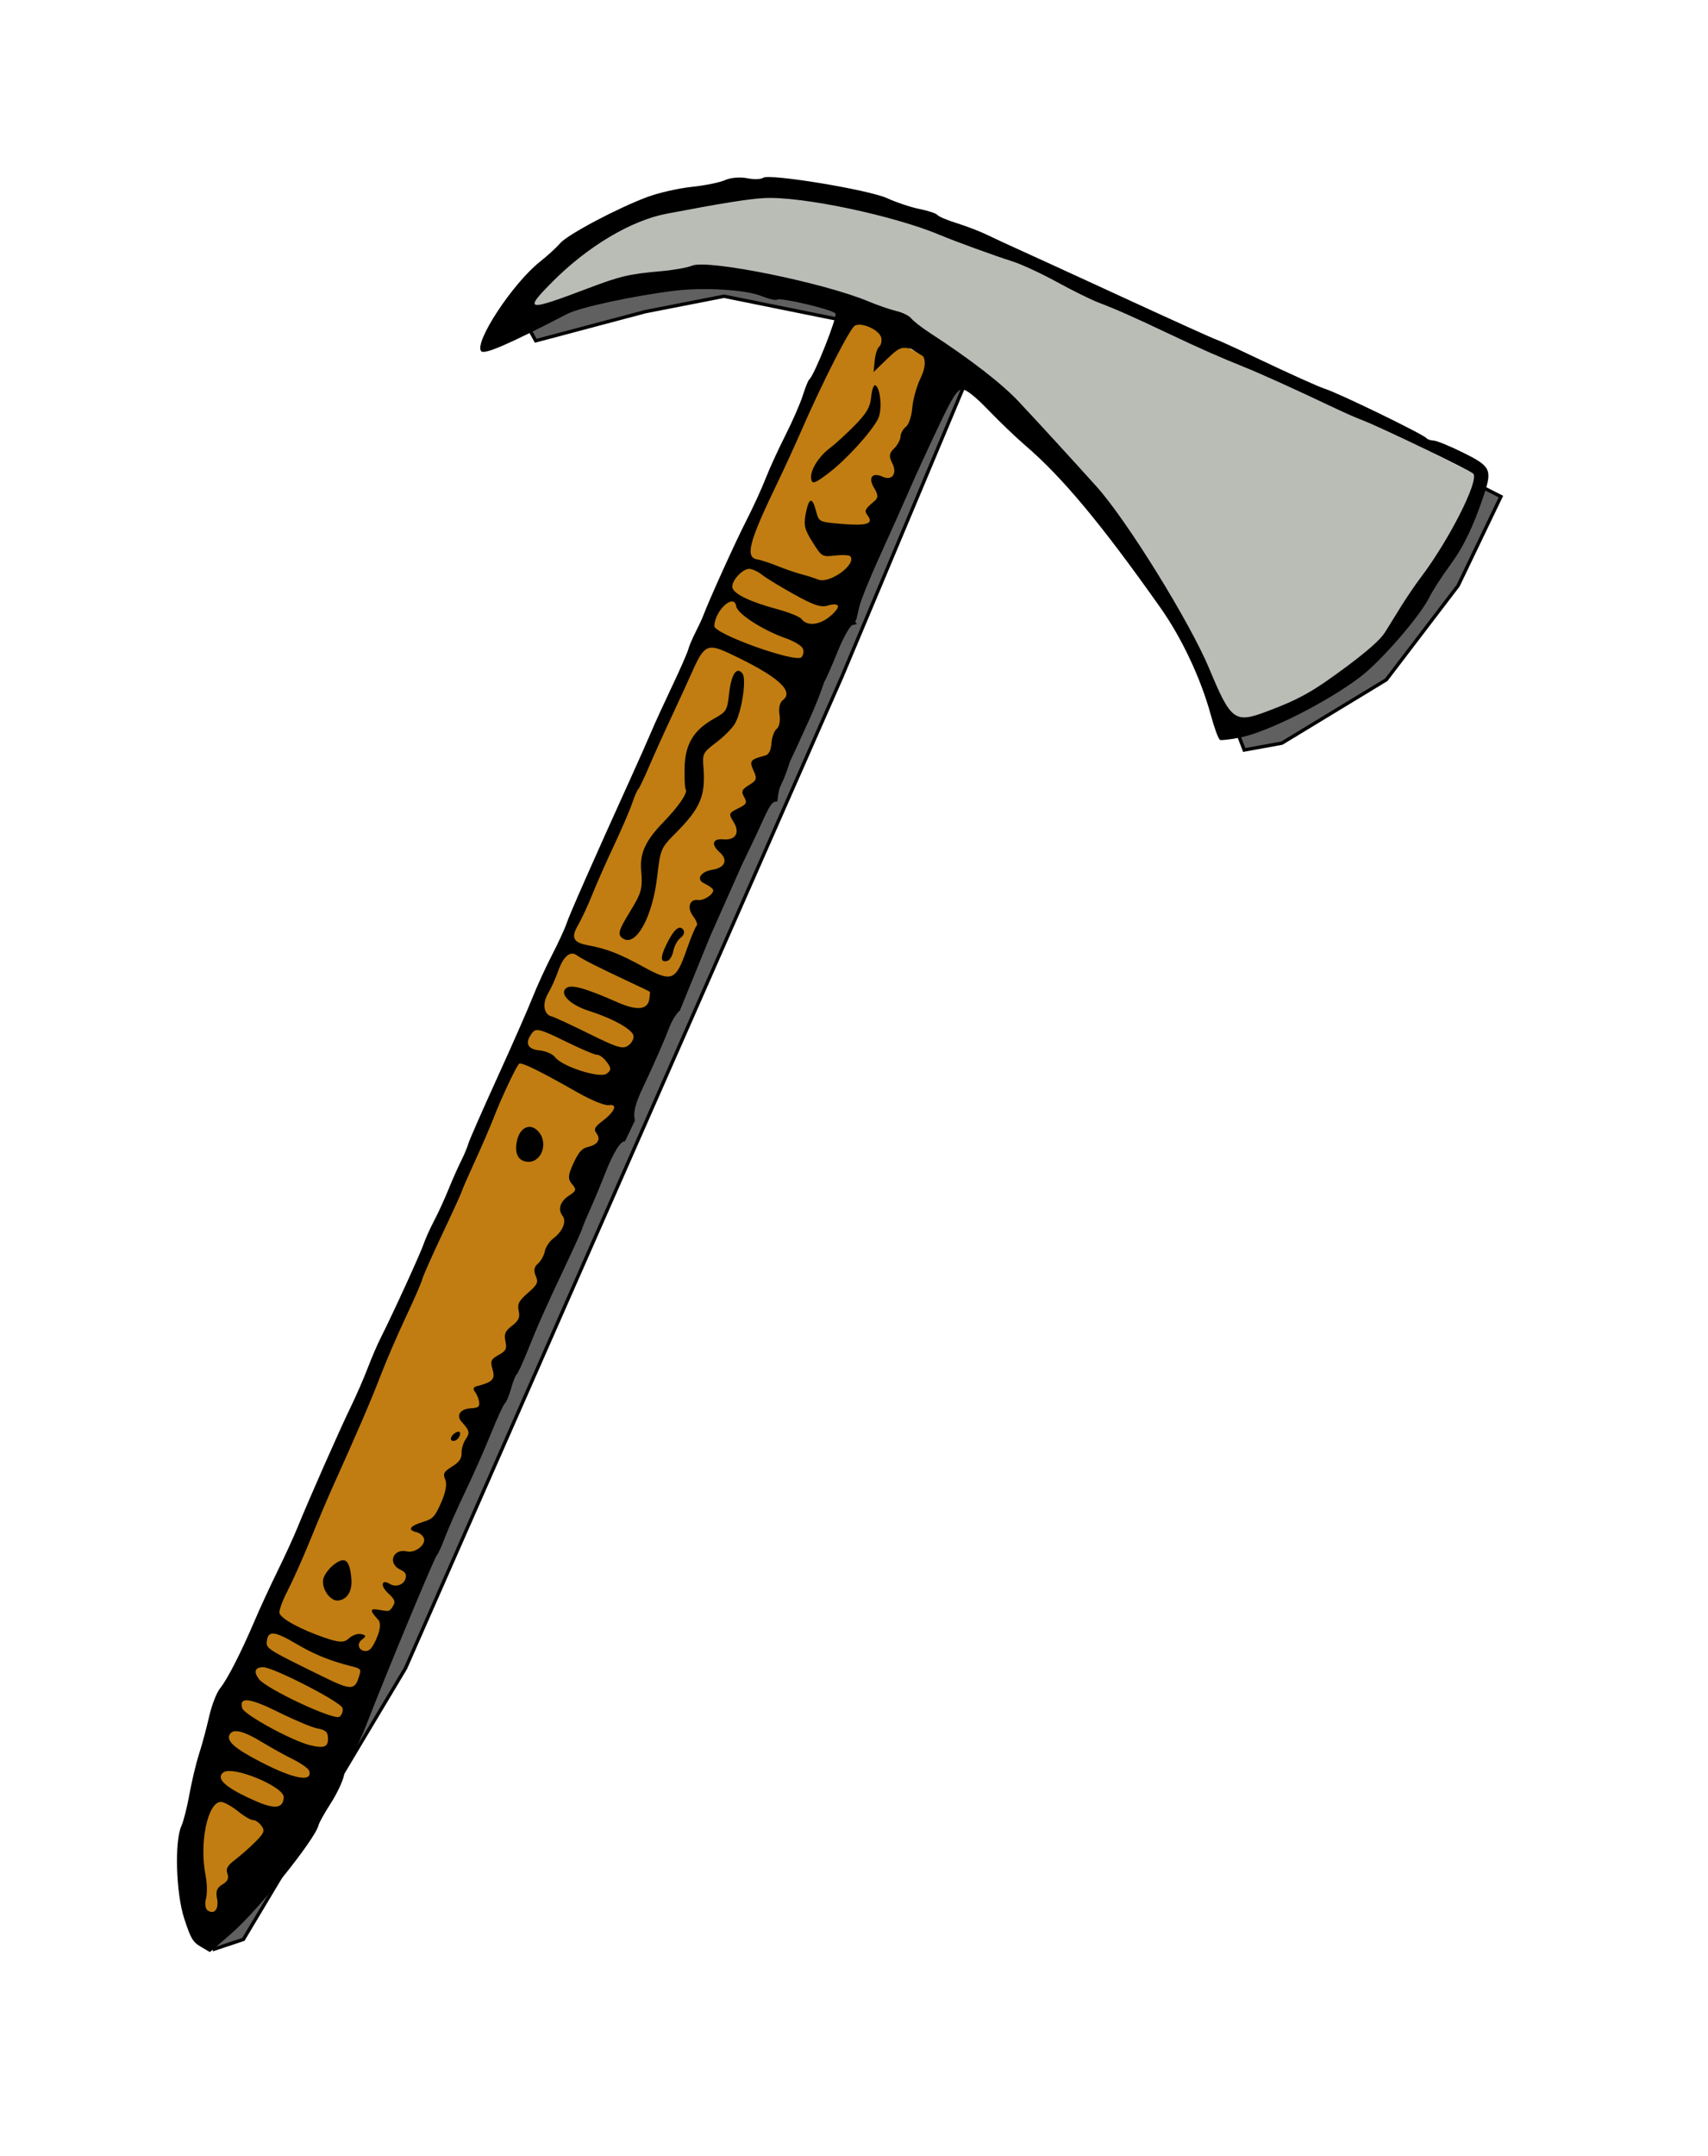 <?xml version="1.0" encoding="UTF-8" standalone="no"?>
<!-- Created with Inkscape (http://www.inkscape.org/) -->

<svg
   xmlns:dc="http://purl.org/dc/elements/1.1/"
   xmlns:cc="http://creativecommons.org/ns#"
   xmlns:rdf="http://www.w3.org/1999/02/22-rdf-syntax-ns#"
   xmlns:svg="http://www.w3.org/2000/svg"
   xmlns="http://www.w3.org/2000/svg"
   xmlns:sodipodi="http://sodipodi.sourceforge.net/DTD/sodipodi-0.dtd"
   xmlns:inkscape="http://www.inkscape.org/namespaces/inkscape"
   id="svg3436"
   version="1.1"
   inkscape:version="0.91 r13725"
   width="500.668"
   height="631.724"
   viewBox="0 0 500.668 631.724"
   sodipodi:docname="logo.svg"
   inkscape:export-filename="/home/andreas/pynnless/docu/logo.png"
   inkscape:export-xdpi="23.079681"
   inkscape:export-ydpi="23.079681">
  <defs
     id="defs3440">
    <filter
       inkscape:collect="always"
       style="color-interpolation-filters:sRGB"
       id="filter4352"
       x="-0.229"
       width="1.457"
       y="-0.107"
       height="1.214">
      <feGaussianBlur
         inkscape:collect="always"
         stdDeviation="21.127"
         id="feGaussianBlur4354" />
    </filter>
    <filter
       inkscape:collect="always"
       style="color-interpolation-filters:sRGB"
       id="filter4356"
       x="-0.178"
       width="1.355"
       y="-0.319"
       height="1.638">
      <feGaussianBlur
         inkscape:collect="always"
         stdDeviation="21.127"
         id="feGaussianBlur4358" />
    </filter>
  </defs>
  <sodipodi:namedview
     pagecolor="#ffffff"
     bordercolor="#666666"
     borderopacity="1"
     objecttolerance="10"
     gridtolerance="10"
     guidetolerance="10"
     inkscape:pageopacity="0"
     inkscape:pageshadow="2"
     inkscape:window-width="1600"
     inkscape:window-height="836"
     id="namedview3438"
     showgrid="false"
     inkscape:zoom="0.70479945"
     inkscape:cx="566.78462"
     inkscape:cy="265.35767"
     inkscape:window-x="0"
     inkscape:window-y="27"
     inkscape:window-maximized="1"
     inkscape:current-layer="svg3436"
     fit-margin-top="10"
     fit-margin-left="10"
     fit-margin-right="10"
     fit-margin-bottom="10" />
  <path
     style="fill:#606060;fill-opacity:1;fill-rule:evenodd;stroke:#000000;stroke-width:1px;stroke-linecap:butt;stroke-linejoin:miter;stroke-opacity:1;filter:url(#filter4352)"
     d="M 253.668,97.125 74.894,497.239 l -14.188,51.078 2.128,22.701 8.513,-2.838 47.531,-79.455 127.955,-290.572 35.616,-84.777 z"
     id="path4220-5"
     inkscape:connector-curvature="0" />
  <path
     style="fill:#606060;fill-opacity:1;fill-rule:evenodd;stroke:#000000;stroke-width:1px;stroke-linecap:butt;stroke-linejoin:miter;stroke-opacity:1;filter:url(#filter4356)"
     d="m 157.04,99.833 32.105,-8.528 23.075,-4.515 47.154,9.531 37.623,25.583 39.629,43.642 20.567,34.613 7.525,19.564 11.036,-2.007 30.6,-18.561 21.069,-27.59 12.541,-26.085 -30.6,-15.551 -99.324,-46.151 -57.187,-21.069 -28.092,-2.007 -46.652,13.043 -23.577,21.57 z"
     id="path4218-1"
     inkscape:connector-curvature="0" />
  <g
     id="g4360"
     transform="translate(-52.487,55.584)">
    <path
       inkscape:connector-curvature="0"
       id="path4220"
       d="m 300.795,36.18 -178.774,400.114 -14.188,51.078 2.128,22.701 8.513,-2.838 47.531,-79.455 127.955,-290.572 35.616,-84.777 z"
       style="fill:#c17d11;fill-rule:evenodd;stroke:none;stroke-width:1px;stroke-linecap:butt;stroke-linejoin:miter;stroke-opacity:1" />
    <path
       inkscape:connector-curvature="0"
       id="path4218"
       d="m 204.166,38.888 32.105,-8.528 23.075,-4.515 47.154,9.531 37.623,25.583 39.629,43.642 20.567,34.613 7.525,19.564 11.036,-2.007 30.6,-18.561 21.069,-27.59 L 487.089,84.537 456.49,68.987 357.165,22.836 299.979,1.767 271.887,-0.239 225.235,12.803 201.658,34.374 Z"
       style="fill:#babdb6;fill-rule:evenodd;stroke:none;stroke-width:1px;stroke-linecap:butt;stroke-linejoin:miter;stroke-opacity:1" />
    <path
       sodipodi:nodetypes="ccssccsscsscsssssssssssscssssssssssssssssssssssssssssssssssssssssssssssssssssssssscsssssscsssssssssccsccccsccsssssscscsssssssssssssscsssscssssssssssscssssscsssssssssssscssssssssscssssssssscsssscssssssscssscsccssscsssccsssssssssssssssssssssssssssssssssscscssssssssscsssssssscscsssssssssssssscsssssssssssscccsssscssssscssssssssscssssccsscssssscsssssssssssssssssscsssssscscssccsssssc"
       inkscape:connector-curvature="0"
       id="path3446"
       d="m 260.686,218.655 -8.897,21.808 c -0.909,0.686 -2.26,2.813 -3.003,4.726 -1.84,4.737 -4.42,10.605 -7.977,18.145 -2.173,4.606 -2.77,7.143 -2.199,9.343 l -2.91,6.109 c -1.282,-0.179 -3.461,3.351 -5.874,9.515 -1.324,3.381 -3.299,8.117 -4.39,10.523 -1.091,2.406 -2.121,4.893 -2.289,5.526 -0.168,0.633 -2.445,5.669 -5.06,11.191 -5.504,11.621 -7.983,17.205 -11.219,25.273 -1.279,3.188 -2.6,6.006 -2.935,6.26 -0.336,0.255 -1.078,2.138 -1.65,4.185 -0.572,2.047 -1.375,3.975 -1.785,4.285 -0.41,0.309 -2.234,4.259 -4.054,8.777 -1.82,4.518 -5.214,12.186 -7.543,17.039 -2.329,4.853 -5.02,10.921 -5.982,13.484 -0.961,2.563 -2.006,4.854 -2.32,5.092 -0.636,0.481 -14.98,34.953 -20.594,49.495 -1.312,3.397 -3.22,7.52 -4.242,9.162 -1.021,1.642 -2.135,4.368 -2.475,6.057 -0.34,1.689 -2.075,5.333 -3.856,8.098 -1.781,2.765 -3.38,5.628 -3.553,6.363 -0.988,4.193 -17.911,25.173 -25.769,31.947 l -6.1,5.258 -2.677,-1.574 c -2.347,-1.379 -2.95,-2.415 -4.886,-8.393 -2.381,-7.35 -2.822,-22.563 -0.782,-26.982 0.613,-1.328 1.674,-5.524 2.358,-9.324 0.684,-3.801 1.956,-9.117 2.827,-11.814 0.871,-2.697 2.195,-7.607 2.942,-10.911 0.747,-3.304 2.179,-7.008 3.182,-8.232 2.111,-2.574 6.247,-10.662 10.191,-19.927 1.514,-3.557 4.523,-10.074 6.686,-14.483 2.163,-4.409 4.762,-10.069 5.775,-12.577 3.165,-7.837 12.472,-28.913 15.606,-35.341 1.648,-3.38 3.912,-8.559 5.03,-11.51 1.119,-2.951 2.847,-6.964 3.84,-8.917 3.365,-6.621 11.65,-24.721 12.555,-27.432 0.496,-1.483 1.878,-4.553 3.072,-6.822 1.194,-2.269 3.093,-6.405 4.22,-9.191 1.127,-2.786 2.789,-6.536 3.693,-8.333 0.904,-1.797 1.85,-4.046 2.101,-4.997 0.251,-0.951 4.038,-9.588 8.415,-19.194 4.377,-9.606 9.05,-20.22 10.384,-23.588 1.334,-3.368 3.929,-9.033 5.767,-12.589 1.838,-3.556 3.742,-7.685 4.232,-9.175 0.839,-2.552 8.173,-19.165 18.637,-42.218 2.547,-5.611 5.386,-12.003 6.309,-14.203 0.923,-2.2 3.618,-8.083 5.988,-13.073 2.37,-4.99 4.51,-9.857 4.755,-10.817 0.245,-0.959 1.192,-3.205 2.106,-4.99 0.914,-1.785 1.924,-3.947 2.246,-4.805 1.778,-4.741 9.278,-21.303 12.552,-27.717 2.085,-4.085 4.685,-9.743 5.778,-12.573 1.093,-2.831 3.686,-8.498 5.763,-12.594 2.076,-4.096 4.383,-9.372 5.126,-11.725 0.743,-2.353 1.591,-4.459 1.885,-4.681 1.45,-1.095 8.359,-18.47 7.694,-19.351 -0.891,-1.181 -16.179,-4.785 -17.158,-4.046 -0.362,0.274 -2.413,-0.211 -4.557,-1.076 -4.592,-1.854 -16.823,-2.598 -25.417,-1.545 -12.074,1.479 -27.757,4.862 -31.481,6.789 -17.576,9.097 -24.392,12.035 -25.258,10.889 -2.029,-2.687 9.286,-19.854 17.246,-26.167 2.223,-1.763 4.879,-4.195 5.904,-5.405 2.139,-2.526 16.765,-10.287 25.581,-13.573 3.277,-1.222 9.143,-2.555 13.034,-2.963 3.891,-0.408 8.303,-1.309 9.804,-2.002 1.501,-0.693 4.361,-0.936 6.357,-0.539 1.996,0.397 4.128,0.345 4.737,-0.116 1.736,-1.311 31.001,3.503 36.397,5.987 2.663,1.226 6.92,2.644 9.46,3.151 2.54,0.507 4.901,1.297 5.247,1.755 0.346,0.458 2.928,1.547 5.737,2.419 2.81,0.873 6.811,2.416 8.892,3.429 2.081,1.013 6.418,3.025 9.638,4.47 3.22,1.445 17.16,7.836 30.979,14.201 13.818,6.365 25.638,11.713 26.267,11.885 0.629,0.172 5.652,2.458 11.163,5.081 10.454,4.976 19.061,8.858 20.94,9.446 4.023,1.259 28.894,13.348 29.724,14.448 0.264,0.35 1.225,0.671 2.133,0.713 0.909,0.042 4.791,1.63 8.626,3.529 8.079,4.001 8.561,4.974 6.111,12.331 -3.1,9.31 -5.962,15.229 -10.065,20.82 -2.312,3.15 -4.972,7.279 -5.911,9.174 -2.788,5.626 -14.273,18.857 -20.357,23.45 -9.826,7.419 -27.023,16.072 -35.182,17.702 -2.772,0.554 -5.405,0.865 -5.851,0.692 -0.446,-0.173 -1.644,-3.385 -2.662,-7.138 -2.919,-10.757 -8.518,-22.688 -14.857,-31.657 -17.354,-24.555 -28.732,-38.196 -39.678,-47.573 -2.606,-2.232 -7.391,-6.813 -10.633,-10.18 -3.878,-4.026 -6.519,-6.124 -7.718,-6.13 -1.48,-0.007 -2.818,2.087 -7.111,11.123 -2.909,6.122 -6.833,14.686 -8.722,19.031 -1.888,4.345 -5.724,12.917 -8.524,19.05 -2.8,6.133 -5.444,12.7 -5.877,14.593 l -0.787,3.442 c -1.191,1.799 1.697,1.141 -1.191,1.799 -0.762,0.219 -2.727,3.742 -4.368,7.828 -1.641,4.086 -3.409,8.091 -3.929,8.9 -2.121,6.448 -5.279,12.969 -5.279,12.969 -1.299,2.918 -3.433,7.563 -4.742,10.321 -2.819,8.841 -3.064,5.697 -3.684,11.673 -2.047,-0.277 -2.897,2.839 -6.588,10.583 l -3.955,8.299 z M 116.106,500.611 c -0.421,-2.165 -0.056,-3.113 1.579,-4.099 1.544,-0.93 1.945,-1.798 1.464,-3.161 -0.513,-1.452 -0.018,-2.366 2.175,-4.022 1.561,-1.178 4.238,-3.536 5.95,-5.239 2.679,-2.666 2.931,-3.337 1.81,-4.821 -0.716,-0.949 -1.796,-1.678 -2.4,-1.622 -0.604,0.056 -2.593,-1.1 -4.42,-2.57 -1.827,-1.47 -4.051,-2.706 -4.942,-2.747 -3.912,-0.18 -6.486,11.914 -4.576,21.5 0.457,2.294 0.512,5.382 0.122,6.863 -0.406,1.542 -0.177,3.024 0.537,3.47 1.984,1.237 3.297,-0.49 2.701,-3.551 z m 19.552,-29.645 c 0.143,-3.113 -14.97,-9.35 -17.686,-7.299 -2.455,1.854 0.846,4.71 9.959,8.616 5.258,2.253 7.581,1.857 7.727,-1.317 z m 7.453,-7.778 c -0.206,-0.652 -2.374,-2.177 -4.817,-3.388 -2.443,-1.211 -6.48,-3.45 -8.97,-4.974 -5.329,-3.263 -8.408,-4.039 -9.443,-2.381 -1.222,1.959 1.245,4.168 9.281,8.306 9.584,4.935 15.039,5.888 13.949,2.437 z m 5.486,-10.033 c -0.117,-1.386 -0.836,-1.942 -3.029,-2.342 -1.582,-0.289 -6.781,-2.466 -11.555,-4.838 -8.391,-4.17 -11.505,-4.505 -10.534,-1.131 0.552,1.919 14.666,9.618 19.947,10.881 4.309,1.03 5.427,0.475 5.17,-2.569 z m 4.282,-8.354 c -0.513,-1.784 -20.255,-11.93 -23.229,-11.939 -2.432,-0.007 -2.907,1.297 -1.264,3.473 2.194,2.906 22.073,12.201 23.61,11.04 0.734,-0.554 1.131,-1.712 0.883,-2.574 z m 4.884,-9.323 c 0.638,-2.125 0.594,-2.174 -2.639,-3 -6.046,-1.544 -10.667,-3.436 -15.761,-6.454 -6.245,-3.699 -8.221,-3.94 -8.625,-1.049 -0.341,2.445 -0.442,2.38 16.528,10.701 8.188,4.015 9.237,3.995 10.497,-0.198 z m 5.436,-11.861 c 0.772,-1.953 0.869,-3.883 0.229,-4.574 -2.645,-2.855 -2.603,-3.485 0.202,-2.992 3.094,0.544 3.009,0.571 4.182,-1.311 0.652,-1.045 0.291,-1.88 -1.534,-3.541 -2.412,-2.197 -1.999,-4.289 0.535,-2.708 1.725,1.076 4.136,0.176 4.58,-1.708 0.282,-1.197 -0.105,-1.827 -1.527,-2.483 -3.869,-1.787 -2.22,-6.342 1.941,-5.362 2.305,0.543 5.505,-1.882 4.963,-3.762 -0.231,-0.803 -1.227,-1.65 -2.213,-1.882 -2.688,-0.633 -1.989,-1.788 1.786,-2.955 3.086,-0.954 3.548,-1.437 5.465,-5.714 1.293,-2.885 1.755,-5.453 1.207,-6.712 -0.753,-1.733 -0.456,-2.309 1.979,-3.831 2.114,-1.322 2.846,-2.369 2.791,-3.995 -0.041,-1.212 0.503,-3.014 1.208,-4.006 1.295,-1.821 1.115,-2.639 -1.099,-5.001 -1.795,-1.915 -0.609,-3.849 2.487,-4.056 2.314,-0.154 2.685,-0.407 2.573,-1.752 -0.071,-0.864 -0.597,-2.2 -1.167,-2.969 -0.771,-1.039 -0.595,-1.511 0.687,-1.836 4.434,-1.127 5.233,-2.007 4.398,-4.848 -0.717,-2.439 -0.486,-2.99 1.765,-4.223 2.168,-1.187 2.494,-1.845 2.005,-4.042 -0.461,-2.071 -0.054,-3.024 1.93,-4.522 1.943,-1.467 2.39,-2.459 1.966,-4.363 -0.448,-2.011 0.05,-2.981 2.702,-5.271 2.803,-2.419 3.117,-3.11 2.277,-5.007 -0.658,-1.487 -0.455,-2.637 0.627,-3.545 0.881,-0.739 1.794,-2.354 2.03,-3.588 0.236,-1.234 1.35,-2.94 2.476,-3.791 2.8,-2.114 3.984,-5.001 2.732,-6.659 -1.468,-1.944 -0.699,-4.232 2.012,-5.985 2.034,-1.315 2.128,-1.725 0.761,-3.317 -1.263,-1.471 -1.182,-2.628 0.428,-6.08 1.552,-3.328 2.477,-4.375 4.219,-4.775 2.906,-0.666 3.884,-2.212 2.531,-4.004 -0.873,-1.156 -0.541,-1.847 1.714,-3.564 3.727,-2.838 4.635,-5.126 1.863,-4.692 -1.109,0.174 -5.143,-1.463 -8.965,-3.636 -11.199,-6.368 -16.581,-9.014 -17.274,-8.491 -0.798,0.603 -5.157,9.863 -7.583,16.109 -0.988,2.543 -3.395,8.106 -5.35,12.363 -1.955,4.257 -3.699,8.248 -3.875,8.87 -0.177,0.622 -2.765,6.295 -5.752,12.607 -2.987,6.312 -5.626,12.269 -5.865,13.236 -0.238,0.968 -2.407,5.946 -4.819,11.062 -2.412,5.116 -5.773,12.917 -7.469,17.336 -2.749,7.162 -6.584,16.064 -14.207,32.975 -1.328,2.947 -4.172,9.683 -6.319,14.968 -2.147,5.285 -5.13,11.966 -6.628,14.846 -1.498,2.88 -2.574,5.834 -2.391,6.565 0.416,1.658 6.219,4.819 13.246,7.214 4.368,1.489 5.687,1.522 7.132,0.176 0.975,-0.908 2.581,-1.46 3.571,-1.227 1.511,0.356 1.545,0.615 0.211,1.623 -1.517,1.145 -1.059,3.058 0.794,3.316 1.452,0.203 2.425,-0.937 3.828,-4.486 z m -11.496,-10.298 c -2.343,0.322 -5.012,-3.386 -4.472,-6.214 0.238,-1.249 1.669,-3.205 3.18,-4.345 3.224,-2.434 4.522,-1.421 5.056,3.944 0.371,3.728 -1.061,6.244 -3.764,6.616 z m 33.032,-47.047 c -0.311,-0.412 0.128,-1.272 0.976,-1.911 0.847,-0.64 1.587,-0.669 1.643,-0.066 0.056,0.604 -0.383,1.464 -0.976,1.911 -0.593,0.448 -1.332,0.477 -1.643,0.066 z m 22.089,-81.521 c -2.438,-0.34 -3.463,-2.36 -2.89,-5.698 0.724,-4.223 3.811,-5.831 6.258,-3.261 3.277,3.443 0.975,9.565 -3.368,8.959 z m 251.595,-154.999 c 1.021,-1.643 3.167,-5.102 4.77,-7.685 1.603,-2.583 4.237,-6.446 5.854,-8.584 8.204,-10.85 16.958,-28.105 15.344,-30.243 -0.694,-0.919 -27.751,-13.964 -32.907,-15.866 -1.437,-0.53 -5.19,-2.19 -8.339,-3.689 -10.479,-4.988 -21.144,-9.818 -25.772,-11.671 -7.157,-2.866 -13.242,-5.553 -22.316,-9.854 -10.379,-4.919 -15.386,-7.137 -20.514,-9.085 -2.192,-0.832 -7.692,-3.548 -12.223,-6.034 -4.531,-2.486 -10.388,-5.2 -13.015,-6.032 -5.235,-1.656 -16.96,-5.92 -21.055,-7.657 C 314.692,7.603 287.51,1.869 276.546,2.445 c -4.65,0.245 -12.453,1.495 -28.733,4.603 -10.334,1.973 -23.043,9.543 -33.289,19.827 -8.674,8.706 -7.801,8.882 10.227,2.051 9.615,-3.643 12.121,-4.232 21.565,-5.063 3.635,-0.32 7.696,-1.045 9.025,-1.612 4.554,-1.941 38.72,4.989 51.833,10.512 2.588,1.09 6.212,2.339 8.053,2.775 1.842,0.436 3.815,1.41 4.384,2.165 0.57,0.755 3.045,2.678 5.499,4.274 11.85,7.706 21.022,14.8 26.008,20.115 5.926,6.318 14.463,15.631 22.788,24.859 8.86,9.822 27.369,39.712 33.07,53.406 6.313,15.165 7.447,16.017 16.697,12.555 9.795,-3.666 13.685,-5.858 23.869,-13.449 5.901,-4.399 9.662,-7.757 10.875,-9.712 z M 230.35,255.544 c -0.914,-1.21 -2.169,-2.153 -2.79,-2.095 -0.621,0.058 -4.87,-1.742 -9.442,-4 -6.996,-3.454 -8.504,-3.864 -9.515,-2.584 -2.374,3.007 -1.657,4.909 1.99,5.277 1.841,0.186 3.916,1.09 4.609,2.008 2.074,2.747 13.109,6.278 15.102,4.832 1.391,-1.009 1.4,-1.646 0.046,-3.439 z m 7.812,-7.793 c -0.541,-1.88 -6.183,-5.004 -12.832,-7.105 -5.768,-1.822 -9.05,-5.091 -6.81,-6.782 1.461,-1.103 5.566,0.046 14.911,4.172 5.838,2.578 8.953,2.25 9.405,-0.988 0.149,-1.071 0.224,-2.005 0.165,-2.076 -0.059,-0.071 -2.917,-1.443 -6.352,-3.05 -8.836,-4.132 -13.518,-6.506 -15.125,-7.669 -1.904,-1.379 -3.979,0.427 -5.465,4.756 -0.684,1.994 -1.992,4.888 -2.905,6.431 -1.774,2.998 -1.291,6.185 1.023,6.75 0.777,0.19 5.749,2.49 11.048,5.111 8.354,4.132 9.883,4.579 11.501,3.357 1.026,-0.775 1.672,-2.084 1.435,-2.908 z m 15.665,-25.273 c 1.222,-3.507 2.52,-6.602 2.885,-6.877 0.365,-0.275 -0.108,-1.521 -1.049,-2.769 -1.858,-2.461 -1.06,-5.08 1.441,-4.731 1.883,0.263 5.128,-2.128 4.327,-3.188 -0.331,-0.439 -1.449,-1.188 -2.484,-1.666 -2.49,-1.15 -1.155,-3.459 2.315,-4.003 3.77,-0.59 4.733,-2.865 2.175,-5.139 -2.581,-2.295 -2.085,-4.059 1.063,-3.779 3.596,0.32 4.967,-1.911 3.071,-4.998 -1.544,-2.515 -1.49,-2.69 1.25,-4.052 2.54,-1.263 2.742,-1.642 1.787,-3.366 -0.907,-1.636 -0.676,-2.189 1.457,-3.502 2.264,-1.393 2.4,-1.851 1.275,-4.3 -1.271,-2.768 -0.939,-3.19 3.404,-4.323 1.12,-0.292 1.725,-1.464 1.875,-3.632 0.122,-1.76 0.825,-3.656 1.563,-4.214 0.738,-0.557 1.102,-2.418 0.808,-4.134 -0.317,-1.853 0.06,-3.57 0.929,-4.225 3.528,-2.664 -1.43,-7.052 -15.401,-13.628 -6.659,-3.135 -7.615,-2.663 -11.253,5.548 -1.197,2.702 -3.898,8.582 -6.003,13.068 -2.105,4.486 -5.041,10.992 -6.524,14.457 -1.484,3.466 -2.924,6.472 -3.2,6.68 -0.276,0.209 -1.074,2.061 -1.772,4.115 -0.698,2.055 -3.097,7.617 -5.331,12.36 -2.234,4.743 -5.093,11.204 -6.353,14.359 -1.261,3.154 -3.125,7.162 -4.142,8.905 -2.14,3.667 -1.449,5.097 2.856,5.902 5.602,1.048 9.245,2.463 16.27,6.321 8.396,4.611 9.504,4.161 12.763,-5.191 z m -5.63,3.416 c -2.121,0.649 -2.246,-0.893 -0.384,-4.725 2.165,-4.455 3.813,-5.902 4.973,-4.366 0.495,0.655 0.167,1.636 -0.788,2.357 -0.899,0.679 -1.854,2.39 -2.122,3.802 -0.268,1.412 -1.024,2.732 -1.68,2.932 z m -13.001,-6.462 c -1.788,-1.115 -1.505,-2.276 1.909,-7.837 3.464,-5.642 3.775,-6.779 3.326,-12.138 -0.427,-5.091 1.267,-8.766 6.546,-14.207 4.46,-4.596 7.2,-8.614 6.504,-9.536 -0.245,-0.325 -0.387,-3.22 -0.316,-6.434 0.152,-6.837 2.633,-10.963 8.605,-14.307 3.705,-2.075 3.868,-2.349 4.454,-7.475 0.642,-5.622 2.24,-7.951 3.924,-5.72 1.219,1.615 -0.236,11.186 -2.225,14.63 -0.783,1.356 -3.256,3.849 -5.494,5.539 -3.887,2.934 -4.056,3.261 -3.742,7.231 0.663,8.403 -0.865,12.008 -8.215,19.388 -4.258,4.275 -4.428,4.678 -5.347,12.7 -1.34,11.695 -6.161,20.516 -9.928,18.167 z m 52.597,-85.085 c -0.386,-0.787 -2.604,-2.102 -4.928,-2.923 -6.85,-2.419 -14.227,-7.175 -14.575,-9.397 -0.613,-3.915 -6.206,1.13 -6.421,5.792 -0.106,2.306 23.961,10.913 25.559,9.14 0.587,-0.65 0.75,-1.826 0.364,-2.613 z m 10.342,-12.312 c -0.058,-0.619 -1.315,-0.736 -2.795,-0.26 -2.163,0.696 -4.135,0.063 -10.071,-3.232 -4.06,-2.253 -8.298,-4.837 -9.418,-5.741 -1.12,-0.904 -2.782,-1.679 -3.693,-1.721 -2.067,-0.095 -5.488,3.749 -4.962,5.576 0.529,1.839 5.318,4.125 12.918,6.166 3.511,0.943 6.794,2.259 7.296,2.924 1.559,2.065 4.892,1.897 7.935,-0.401 1.592,-1.202 2.848,-2.692 2.79,-3.312 z m 3.618,-14.632 c -0.283,-0.375 -2.272,-0.481 -4.419,-0.236 -3.859,0.441 -3.937,0.394 -6.672,-3.93 -2.341,-3.701 -2.646,-4.995 -1.977,-8.384 0.939,-4.759 1.906,-4.97 3.025,-0.658 0.813,3.13 0.864,3.156 7.572,3.718 7.283,0.611 9.365,-0.05 7.583,-2.409 -1.106,-1.465 -0.911,-1.886 2.012,-4.336 1.078,-0.904 1.037,-1.86 -0.163,-3.815 -1.836,-2.991 -0.556,-4.678 2.485,-3.273 2.804,1.295 4.394,-0.946 2.826,-3.981 -1.019,-1.972 -0.905,-2.906 0.52,-4.266 1.003,-0.958 1.861,-2.53 1.905,-3.494 0.044,-0.964 0.761,-2.267 1.593,-2.895 0.832,-0.628 1.668,-3.11 1.859,-5.516 0.19,-2.406 1.271,-6.3 2.401,-8.654 2.42,-5.041 1.362,-7.978 -3.16,-8.774 -2.605,-0.458 -3.284,-0.136 -6.741,3.198 l -3.844,3.707 0.331,-3.334 c 0.182,-1.834 0.765,-3.662 1.296,-4.063 0.531,-0.401 0.824,-1.547 0.652,-2.548 -0.39,-2.26 -5.571,-4.719 -7.723,-3.666 -1.451,0.711 -9.551,16.597 -15.916,31.218 -1.772,4.071 -4.871,10.818 -6.887,14.994 -8.358,17.318 -9.504,21.746 -5.774,22.314 0.973,0.148 3.593,1.007 5.822,1.908 2.229,0.901 5.414,1.994 7.076,2.429 1.663,0.435 3.831,1.127 4.82,1.537 3.321,1.38 11.338,-4.354 9.497,-6.793 z M 290.333,85.037 c -0.663,-2.304 1.828,-6.622 5.366,-9.303 1.767,-1.339 5.143,-4.429 7.502,-6.866 3.423,-3.537 4.363,-5.186 4.652,-8.167 0.199,-2.054 0.734,-3.591 1.187,-3.415 1.569,0.609 2.127,7.368 0.816,9.882 -2.074,3.976 -9.374,11.969 -14.454,15.827 -3.873,2.941 -4.714,3.28 -5.07,2.043 z"
       style="fill:#000000" />
  </g>
</svg>
